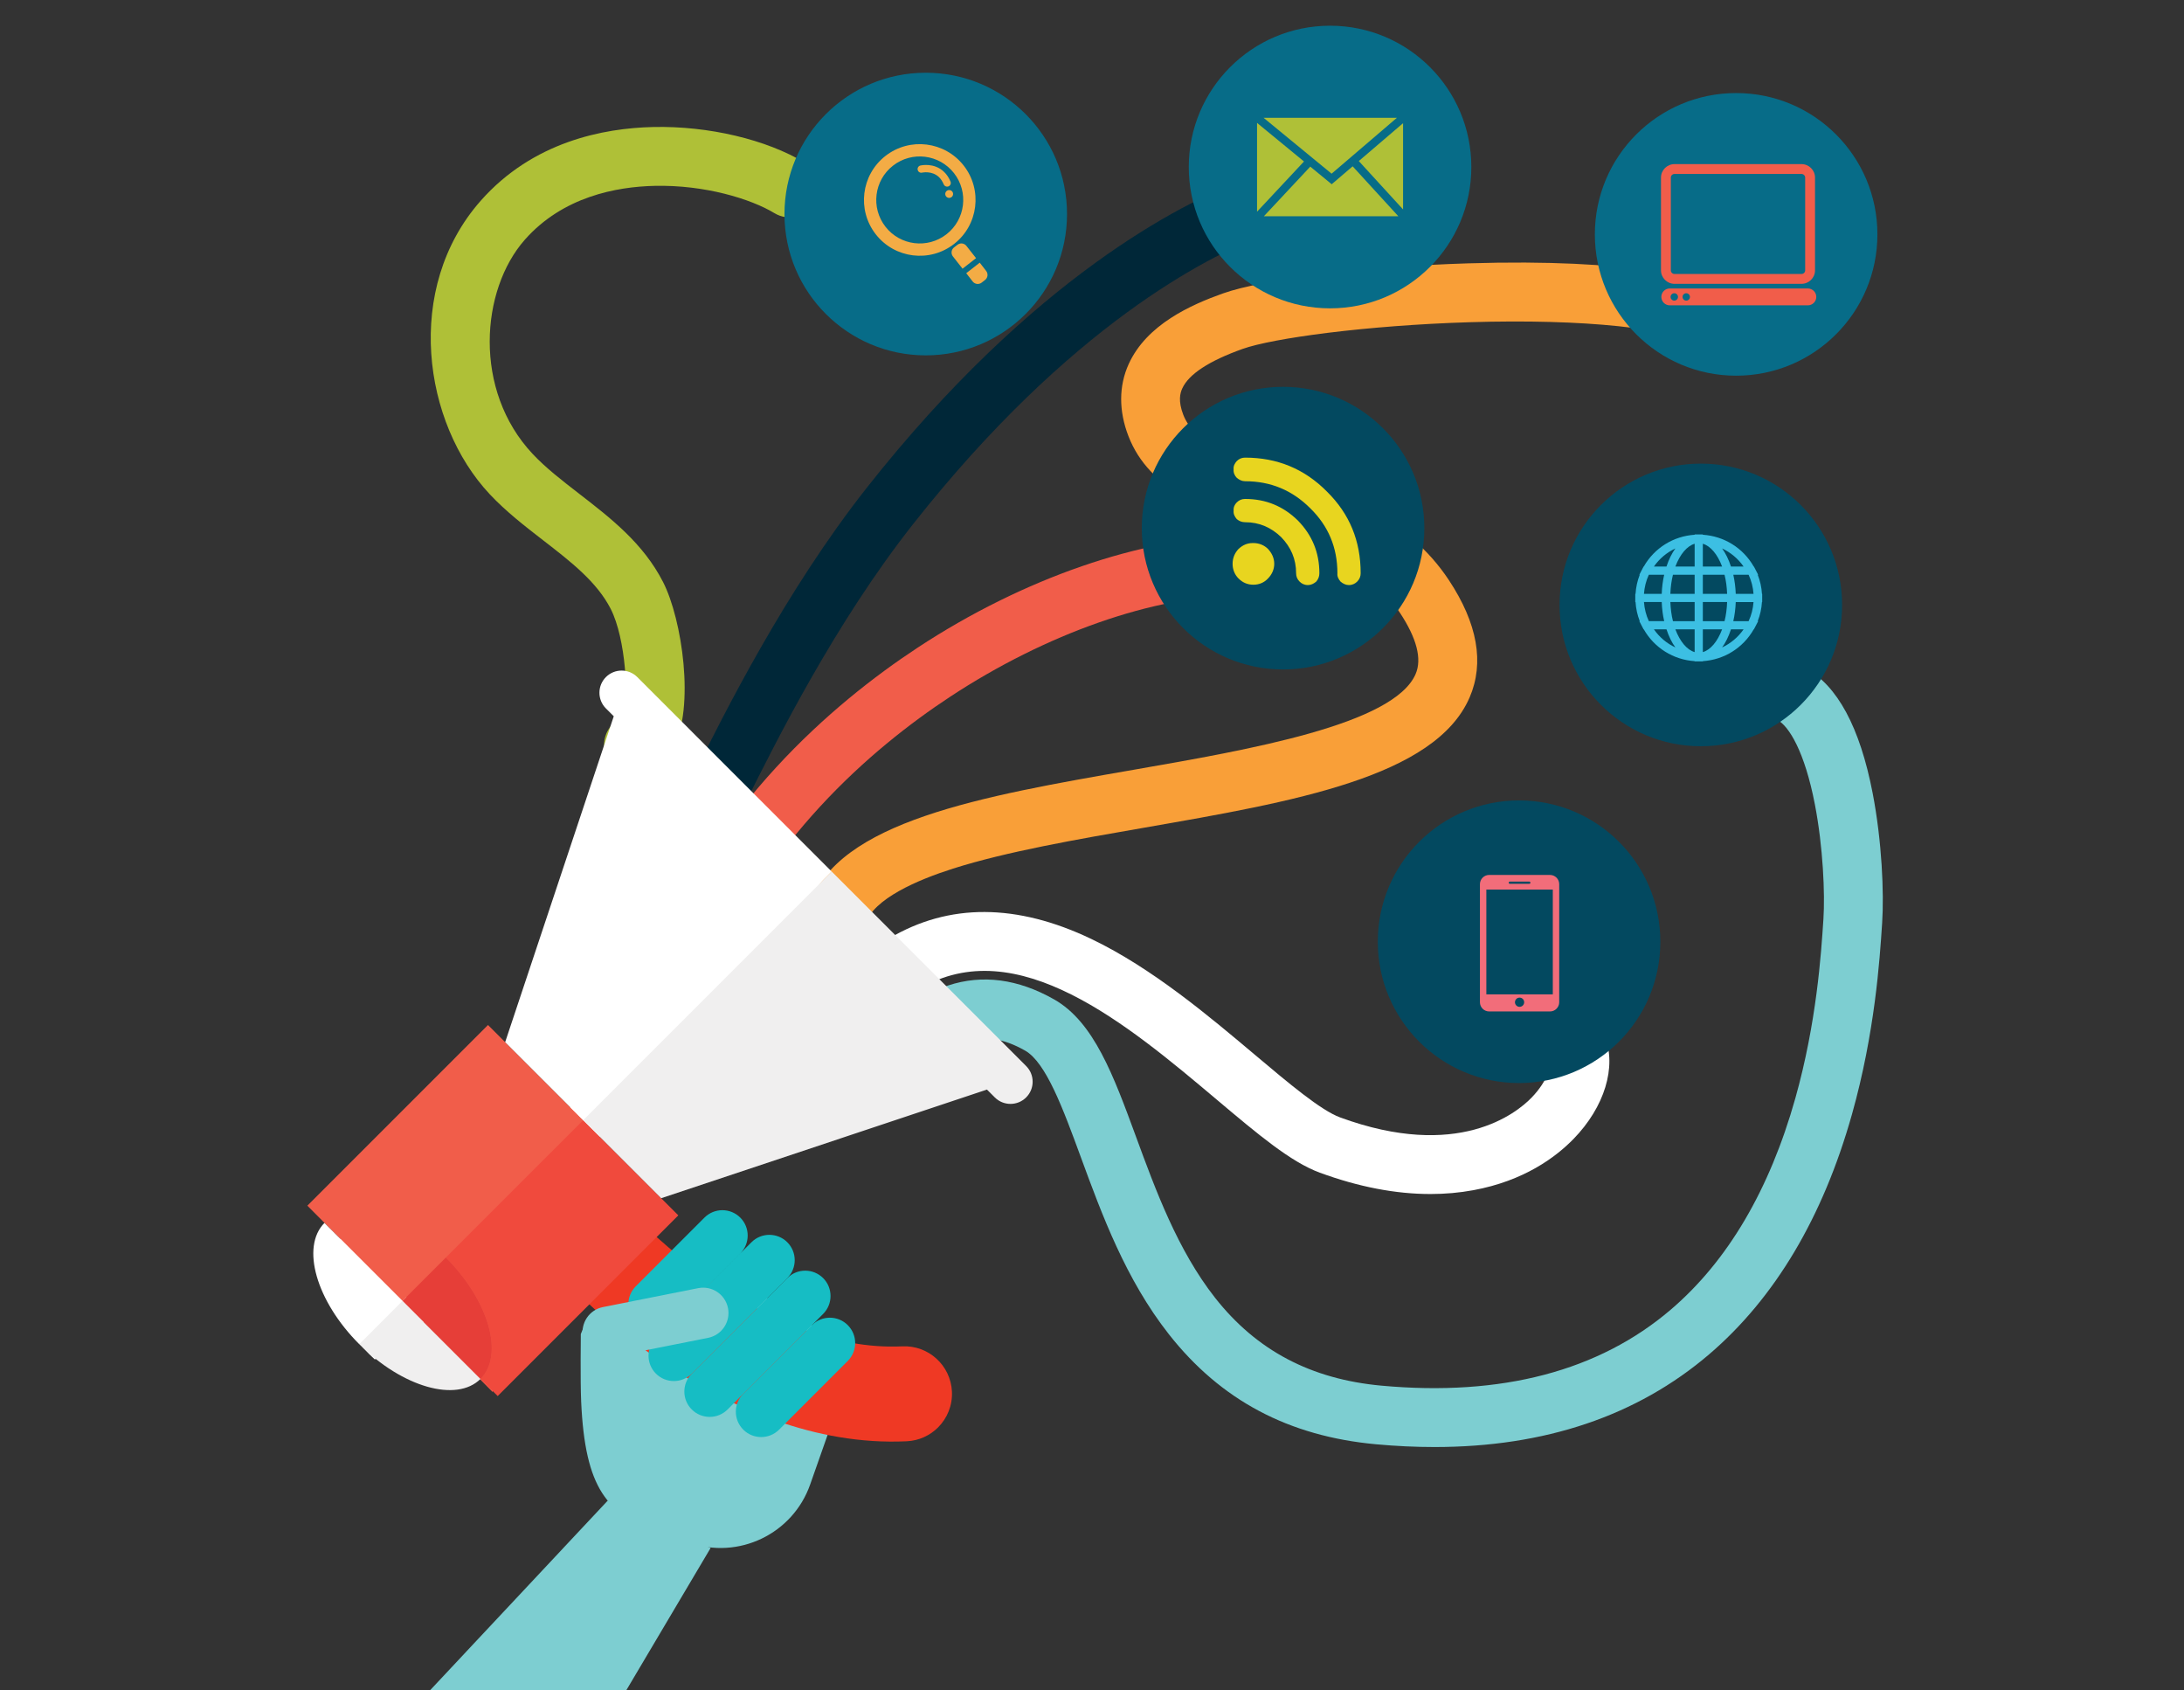 <svg xmlns="http://www.w3.org/2000/svg" xmlns:xlink="http://www.w3.org/1999/xlink" width="486" height="376" viewBox="0 0 486 376"><rect x="0" y="0" width="486" height="376" fill="#333333" stroke="none"/><defs><path id="a" d="M0 2h486v374H0z"/></defs><clipPath id="b"><use xlink:href="#a" overflow="visible"/></clipPath><g clip-path="url(#b)"><path fill="#FFF" d="M180.804 190.1l7.724 7.388L133.45 252.9l-6.716-6.38"/><path fill="#F15D4A" d="M126.734 246.52l6.717 6.38-30.896 30.226 12.426 12.76-5.373 13.77-40.972-41.307 17.128-13.435 15.448 15.113"/><path fill="#FFF" d="M76.36 274.058s-7.39 15.357 7.052 28.377l11.753-9.014L76.36 274.06z"/><g><defs><path id="c" d="M42.188-25.758h403v403h-403z"/></defs><clipPath id="d"><use xlink:href="#c" overflow="visible"/></clipPath><g clip-path="url(#d)"><path fill="#7DCED1" d="M319.21 321.916c-4.21 0-8.54-.203-12.984-.61-19.47-1.784-34.557-9.79-46.12-24.48-9.608-12.21-14.905-26.632-19.577-39.353-3.984-10.85-7.747-21.095-12.42-23.752-4.75-2.694-9.01-3.364-13.024-2.046-8.757 2.88-13.98 14.142-14.03 14.255-1.472 3.303-5.343 4.79-8.647 3.317-3.305-1.47-4.79-5.34-3.32-8.646.302-.677 7.555-16.648 21.904-21.368 7.617-2.503 15.55-1.46 23.583 3.103 8.846 5.024 13.202 16.887 18.246 30.622 4.336 11.808 9.25 25.19 17.576 35.77 9.217 11.71 21.325 18.1 37.02 19.536 26.72 2.447 48.386-3.246 64.395-16.927 12.635-10.79 21.95-26.604 27.695-46.995 4.74-16.83 5.75-32.208 6.234-39.598l.02-.288c.367-5.628-.07-16.016-1.905-25.52-2.274-11.772-5.785-17.406-8.314-18.754-3.19-1.7-4.4-5.667-2.698-8.86 1.7-3.19 5.666-4.4 8.858-2.698 7.13 3.8 12.183 13.164 15.015 27.828 2.066 10.703 2.55 22.208 2.112 28.864l-.02.285c-.513 7.836-1.583 24.142-6.695 42.29-6.457 22.933-17.155 40.9-31.792 53.408-16.05 13.706-36.563 20.617-61.114 20.618z"/></g><defs><path id="e" d="M42.188-25.758h403v403h-403z"/></defs><clipPath id="f"><use xlink:href="#e" overflow="visible"/></clipPath><g clip-path="url(#f)"><path fill="#FFF" d="M318.3 265.63c-7.75 0-15.987-1.586-24.6-4.745-6.45-2.364-13.726-8.492-22.94-16.255-19.827-16.703-44.506-37.487-66.145-24.64-3.11 1.846-7.127.82-8.974-2.288-1.845-3.11-.82-7.13 2.29-8.976 13.208-7.84 28.338-7.777 44.967.185 13.417 6.424 26.105 17.114 36.303 25.703 7.573 6.38 14.725 12.403 19.01 13.974 26.2 9.606 39.2-.904 42.562-4.355 3.852-3.953 4.613-7.707 4.165-8.84-1.334-3.362.31-7.168 3.674-8.5 3.363-1.334 7.168.31 8.502 3.673 2.682 6.766-.05 15.718-6.958 22.807-3.957 4.063-11.04 9.34-22.296 11.405-3.094.57-6.284.853-9.558.853z"/></g><defs><path id="g" d="M42.188-25.758h403v403h-403z"/></defs><clipPath id="h"><use xlink:href="#g" overflow="visible"/></clipPath><g clip-path="url(#h)"><path fill="#F99F38" d="M186.305 210.063c-.688 0-1.388-.11-2.076-.34-3.43-1.146-5.284-4.855-4.138-8.286 6.256-18.73 38.334-24.306 72.298-30.208 25.743-4.475 57.777-10.043 62.623-21.274 1.447-3.355.264-7.955-3.515-13.67-6.86-10.37-18.964-14.53-30.666-18.553-12.306-4.23-25.025-8.602-29.71-20.673-2.196-5.653-2.174-11.22.06-16.104 4.023-8.794 13.882-13.158 20.95-15.675 8.936-3.183 31.885-5.998 54.564-6.692 36.284-1.11 52.504 3.238 59.725 7.082 3.193 1.7 4.404 5.665 2.704 8.858-1.7 3.192-5.665 4.403-8.857 2.703-7.985-4.25-27.86-6.323-53.17-5.55-23.213.71-43.942 3.577-50.572 5.938-7.462 2.66-11.982 5.616-13.435 8.788-.476 1.043-.973 2.792.24 5.914 2.486 6.4 11.417 9.47 21.757 13.026 13.132 4.514 28.018 9.63 37.332 23.714 6.372 9.634 7.926 18.41 4.617 26.082-7.65 17.734-39.104 23.2-72.406 28.99-15.084 2.62-30.68 5.332-42.54 9.1-7.884 2.508-17.683 6.686-19.576 12.352-.913 2.745-3.47 4.48-6.21 4.48z"/></g><defs><path id="i" d="M42.188-25.758h403v403h-403z"/></defs><clipPath id="j"><use xlink:href="#i" overflow="visible"/></clipPath><g clip-path="url(#j)"><path fill="#AFC037" d="M140.96 172.282c-3.286 0-6.12-2.47-6.498-5.813-.34-3.003 1.408-5.76 4.09-6.824 1.486-3.927.72-17.59-2.657-24.194-3.075-6.012-8.883-10.503-15.032-15.256-4.06-3.14-8.257-6.384-11.893-10.26-14.83-15.807-19.174-45.806-2.007-65.265 11.584-13.13 27.304-16.175 38.452-16.416 12.25-.266 25.163 2.785 33.705 7.962 3.093 1.875 4.08 5.902 2.207 8.994-1.875 3.094-5.902 4.082-8.995 2.207-5.27-3.194-15.555-6.318-26.633-6.07-8.53.186-20.47 2.416-28.916 11.988-9.846 11.16-11.554 33.47 1.738 47.64 2.92 3.114 6.53 5.904 10.35 8.86 7.018 5.424 14.274 11.033 18.683 19.65 4.238 8.288 7.124 27.867 2.27 36.903-2.452 4.57-6.14 5.628-8.12 5.85-.25.03-.498.044-.744.044z"/></g><defs><path id="k" d="M42.188-25.758h403v403h-403z"/></defs><clipPath id="l"><use xlink:href="#k" overflow="visible"/></clipPath><g clip-path="url(#l)"><path fill="#002738" d="M158.125 186.006c-.99 0-1.995-.225-2.94-.7-3.23-1.628-4.53-5.566-2.903-8.795.55-1.095 1.154-2.302 1.808-3.613 7.213-14.456 20.64-41.366 38.81-64.41 37-46.923 70.33-63.284 82.942-68.14 3.376-1.297 7.164.385 8.463 3.76 1.3 3.375-.382 7.165-3.757 8.464-11.605 4.468-42.372 19.65-77.363 64.028-17.336 21.986-30.372 48.112-37.375 62.147-.662 1.326-1.27 2.55-1.83 3.658-1.15 2.284-3.46 3.603-5.855 3.603z"/></g><g><defs><path id="m" d="M42.188-25.758h403v403h-403z"/></defs><clipPath id="n"><use xlink:href="#m" overflow="visible"/></clipPath><g clip-path="url(#n)"><path fill="#F15D4A" d="M151.042 223.16c-.82 0-1.653-.155-2.46-.482-3.352-1.36-4.966-5.18-3.606-8.53 14.222-35.06 40.05-57.45 59.214-70.06 23.455-15.433 50.188-24.666 71.517-24.698h.01c3.612 0 6.543 2.926 6.55 6.54.004 3.616-2.923 6.552-6.54 6.557-18.877.03-42.928 8.457-64.336 22.543-17.61 11.588-41.32 32.105-54.276 64.04-1.034 2.546-3.486 4.09-6.072 4.09z"/></g></g><g><defs><path id="o" d="M42.188-25.758h403v403h-403z"/></defs><clipPath id="p"><use xlink:href="#o" overflow="visible"/></clipPath><g clip-path="url(#p)"><path fill="#7DCED1" d="M172.263 289.33c11.015 3.87 16.805 15.938 12.934 26.953l-4.91 13.962c-3.87 11.015-15.938 16.805-26.955 12.933l-7.09-2.493c-11.015-3.87-16.058-9.347-16.92-28.948-.2-4.547-.075-14.956-.075-14.956 3.872-11.014 24.91-13.814 35.924-9.94l7.093 2.49z"/><path fill="#FFF" d="M133.257 277.44s31.39 34.38 68.016 32.637"/><path fill="#EF3924" d="M208.745 317.554c-1.794 1.796-4.235 2.952-6.97 3.08-41.11 1.96-74.906-34.514-76.323-36.067-3.936-4.312-3.613-11.015.678-14.934 4.31-3.934 10.988-3.632 14.926.67.478.517 28.716 30.69 59.715 29.215 5.83-.277 10.783 4.226 11.06 10.055.148 3.1-1.053 5.948-3.085 7.98z"/><path fill="#16BDC4" d="M164.732 270.877c2.2 2.203 2.2 5.77 0 7.973l-15.28 15.28c-2.202 2.202-5.77 2.202-7.973 0-2.202-2.2-2.202-5.77 0-7.972l15.28-15.28c2.2-2.2 5.77-2.2 7.972 0zM188.65 294.796c2.202 2.202 2.202 5.77 0 7.973l-15.28 15.28c-2.2 2.2-5.77 2.2-7.973 0-2.202-2.2-2.202-5.772 0-7.974l15.28-15.28c2.2-2.2 5.772-2.2 7.973 0zM175.197 276.36c2.2 2.2 2.2 5.77 0 7.97l-21.26 21.26c-2.202 2.2-5.77 2.2-7.973 0-2.2-2.202-2.2-5.77 0-7.972l21.26-21.258c2.2-2.2 5.77-2.2 7.973 0z"/><path fill="#16BDC4" d="M183.168 284.33c2.2 2.203 2.2 5.772 0 7.974l-21.26 21.26c-2.2 2.2-5.77 2.2-7.972 0-2.202-2.2-2.202-5.77 0-7.972l21.26-21.26c2.202-2.202 5.772-2.202 7.972 0z"/><path fill="#7DCED1" d="M161.998 291c.606 3.053-1.377 6.02-4.43 6.627l-21.194 4.214c-3.055.607-6.022-1.376-6.63-4.43-.605-3.054 1.377-6.02 4.43-6.628l21.195-4.214c3.053-.604 6.02 1.378 6.628 4.43z"/><g><path fill="#FFF" d="M72.218 272.043c-5.32 5.32-1.863 17.402 7.723 26.99l9.635-9.635-17.357-17.355z"/><path fill="#F15D4A" d="M99.208 279.766l30.562-30.562-17.357-17.355-3.82-3.822-40.195 40.194 3.82 3.82c5.322-5.32 17.405-1.863 26.99 7.724z"/><path fill="#F15D4A" d="M99.208 279.766c-9.585-9.587-21.67-13.045-26.99-7.723l17.356 17.355 9.634-9.632z"/><path fill="#FFF" d="M185.08 193.895l-43.268-43.27c-1.927-1.924-5.05-1.923-6.977 0-1.926 1.928-1.927 5.05 0 6.98l1.744 1.743-24.168 72.5 17.357 17.355 55.31-55.308z"/><path fill="#F0EFEF" d="M106.93 306.756L89.576 289.4l-9.634 9.633c9.588 9.587 21.67 13.043 26.99 7.723z"/><path fill="#F04A3D" d="M99.208 279.766c9.587 9.586 13.043 21.67 7.722 26.99l3.82 3.82 40.196-40.194-3.82-3.82-17.357-17.357-30.562 30.56z"/><path fill="#E63E38" d="M99.208 279.766l-9.634 9.633 17.356 17.356c5.322-5.32 1.865-17.404-7.722-26.99z"/><path fill="#F0EFEF" d="M147.126 266.56l72.5-24.167 1.744 1.743c1.926 1.928 5.05 1.927 6.976 0 1.927-1.924 1.927-5.048 0-6.977l-43.267-43.267-55.31 55.31 17.356 17.358z"/></g></g></g><g><defs><path id="q" d="M42.188-25.758h403v403h-403z"/></defs><clipPath id="r"><use xlink:href="#q" overflow="visible"/></clipPath><g clip-path="url(#r)"><circle fill="#076C88" cx="206.004" cy="47.619" r="31.438"/><path fill="#F3AC45" d="M212.306 54.274c-5.407 4.218-13.208 3.253-17.426-2.154-4.218-5.407-3.25-13.21 2.154-17.427 5.407-4.218 13.21-3.252 17.427 2.154 4.218 5.406 3.253 13.21-2.154 17.427zm-.003-15.743c-3.288-4.214-9.37-4.965-13.584-1.678-4.218 3.287-4.97 9.37-1.682 13.584 3.288 4.215 9.37 4.966 13.584 1.68 4.215-3.288 4.968-9.37 1.68-13.585zm-.003 16.513l.753-.585c.62-.486 1.52-.375 2.003.247l2.143 2.724-3.007 2.345-2.14-2.726c-.487-.622-.375-1.52.247-2.007zm6.904 7.24l-.754.586c-.62.485-1.52.375-2.004-.248l-1.432-1.842 3.005-2.344 1.432 1.842c.484.622.374 1.52-.248 2.004zm-8.134-20.824c-.075.03-.15.05-.23.057-.348.035-.692-.16-.833-.5-.598-1.42-1.437-2.048-2.276-2.39-.84-.335-1.707-.328-2.182-.276-.184.02-.31.044-.347.052l-.01.002c-.437.104-.876-.164-.98-.602-.106-.437.165-.878.603-.982.027-.006.233-.055.568-.09.64-.064 1.753-.09 2.948.38 1.194.465 2.445 1.48 3.184 3.286.17.416-.027.892-.442 1.063zm-.72 1.782c-.05-.48.298-.907.777-.957.478-.05.908.298.957.778.05.48-.3.906-.778.957-.478.048-.908-.3-.957-.778z"/></g></g><g><defs><path id="s" d="M42.188-25.758h403v403h-403z"/></defs><clipPath id="t"><use xlink:href="#s" overflow="visible"/></clipPath><g clip-path="url(#t)"><circle fill="#076C88" cx="295.974" cy="37.158" r="31.438"/><path fill="#AFC037" d="M302.37 35.83l9.85-8.426V46.59l-9.85-10.76zm-22.642-8.49v19.754l10.447-11.17-10.447-8.584zm31.128-1.14h-29.68l15.14 12.438 14.54-12.437zM301 37l-4.086 3.496-.57.493-.587-.482-4.186-3.438-10.33 11.044h29.934L301 37z"/></g></g><g><defs><path id="u" d="M42.188-25.758h403v403h-403z"/></defs><clipPath id="v"><use xlink:href="#u" overflow="visible"/></clipPath><g clip-path="url(#v)"><circle fill="#076C88" cx="386.337" cy="52.139" r="31.438"/><path fill="#F15D4A" d="M402.294 64.174H371.57c-1.035 0-1.877.84-1.877 1.877 0 1.036.842 1.876 1.877 1.876h30.724c1.037 0 1.88-.84 1.88-1.875 0-1.037-.844-1.876-1.88-1.876zM372.58 66.88c-.46 0-.83-.37-.83-.825 0-.455.37-.822.83-.822.448 0 .82.367.82.822 0 .456-.372.825-.82.825zm2.658 0c-.458 0-.823-.37-.823-.825 0-.455.365-.822.823-.822.453 0 .824.367.824.822 0 .456-.37.825-.824.825zm-2.618-3.736h28.266c1.66 0 3.007-1.343 3.007-3.003V39.514c0-1.66-1.346-3.004-3.007-3.004H372.62c-1.658 0-3.004 1.343-3.006 3.003V60.14c.002 1.66 1.348 3.004 3.006 3.004zm-.813-23.63c0-.45.362-.812.813-.812h28.266c.45 0 .814.36.814.81V60.14c0 .45-.364.81-.814.81H372.62c-.45 0-.813-.36-.813-.81V39.513z"/></g></g><g><defs><path id="w" d="M42.188-25.758h403v403h-403z"/></defs><clipPath id="x"><use xlink:href="#w" overflow="visible"/></clipPath><g clip-path="url(#x)"><circle fill="#034960" cx="378.481" cy="134.578" r="31.438"/><path fill="#3CBFE3" d="M392.085 132.114c-.094-1.47-.402-2.89-.946-4.252h.103l-.694-1.332-.257-.496h-.042c-2.364-4.134-6.597-6.763-11.323-7.068v-.066h-1.82v.066c-4.73.306-8.954 2.935-11.32 7.068h-.043l-.256.496-.69 1.332h.094c-.54 1.363-.844 2.782-.938 4.252h-.06v1.82h.06c.095 1.463.4 2.89.938 4.252h-.095l.69 1.332.257.49h.042c2.367 4.14 6.592 6.77 11.322 7.076v.058h1.82v-.058c4.726-.307 8.958-2.936 11.323-7.077h.043l.256-.49.693-1.33h-.104c.543-1.363.852-2.79.945-4.253h.05v-1.82h-.05zm-19.268-10.105c-.793 1.09-1.462 2.46-1.98 4.023h-2.796c1.24-1.768 2.87-3.123 4.777-4.024zm-5.905 5.85h3.416c-.313 1.363-.494 2.783-.548 4.253h-3.954c.112-1.477.46-2.905 1.086-4.252zm0 10.327c-.625-1.354-.975-2.78-1.086-4.252h3.954c.054 1.463.235 2.89.548 4.252h-3.416zm1.13 1.82h2.797c.516 1.572 1.185 2.934 1.978 4.026-1.91-.893-3.54-2.256-4.776-4.026zm9.064 5.07c-1.71-.503-3.253-2.33-4.29-5.068h4.29v5.066zm0-6.89h-4.83c-.34-1.354-.513-2.78-.578-4.252h5.408v4.252zm0-6.073h-5.408c.065-1.47.24-2.907.58-4.252h4.828v4.252zm0-6.08h-4.29c1.037-2.73 2.58-4.566 4.29-5.067v5.066zm10.887 0h-2.804c-.518-1.564-1.18-2.935-1.975-4.025 1.902.9 3.54 2.255 4.778 4.023zm-9.067-5.067c1.707.5 3.257 2.335 4.29 5.066h-4.29v-5.066zm0 6.894h4.83c.34 1.347.518 2.783.575 4.253h-5.404v-4.252zm0 6.074h5.405c-.057 1.47-.233 2.9-.575 4.252h-4.83v-4.252zm0 11.142v-5.067h4.29c-1.033 2.736-2.583 4.563-4.29 5.066zm4.29-1.042c.794-1.092 1.457-2.454 1.974-4.026h2.804c-1.24 1.77-2.877 3.132-4.778 4.026zm5.896-5.847h-3.406c.313-1.362.488-2.79.546-4.252h3.955c-.108 1.47-.462 2.9-1.095 4.252zm-2.86-6.073c-.058-1.47-.233-2.89-.546-4.252h3.406c.634 1.346.986 2.774 1.095 4.252h-3.955z"/></g></g><g><defs><path id="y" d="M42.188-25.758h403v403h-403z"/></defs><clipPath id="z"><use xlink:href="#y" overflow="visible"/></clipPath><g clip-path="url(#z)"><circle fill="#034960" cx="285.516" cy="117.494" r="31.439"/></g><g><defs><path id="A" d="M42.188-25.758h403v403h-403z"/></defs><clipPath id="B"><use xlink:href="#A" overflow="visible"/></clipPath><path clip-path="url(#B)" fill="#E8D51F" d="M295.297 109.377c-5.023-5.097-11.123-7.57-18.228-7.57-.697 0-1.317.233-1.858.772-.462.54-.773 1.082-.696 1.854-.077.696.234 1.392.696 1.856.54.462 1.16.77 1.857.77 5.71 0 10.502 2.01 14.517 6.026 4.017 3.94 6.027 8.728 6.027 14.444-.076.695.23 1.313.693 1.854.542.465 1.158.774 1.854.774.774 0 1.392-.308 1.857-.774.54-.54.77-1.16.77-1.854.003-7.183-2.47-13.21-7.49-18.153zM277.07 111c-.697 0-1.317.232-1.856.772-.464.464-.775 1.082-.697 1.855-.078.693.233 1.312.697 1.854.54.463 1.16.695 1.855.695 3.164 0 5.79 1.16 8.032 3.32 2.162 2.24 3.32 4.87 3.32 8.035 0 .695.232 1.313.772 1.854.462.465 1.078.774 1.853.774.695 0 1.314-.308 1.855-.774.464-.54.695-1.16.695-1.854 0-4.634-1.622-8.497-4.79-11.742-3.244-3.166-7.106-4.788-11.738-4.788zm1.85 9.81h-.153c-1.234 0-2.24.463-3.165 1.313-.85.926-1.316 2.01-1.316 3.324 0 1.235.466 2.393 1.316 3.242.924.926 2.007 1.392 3.317 1.392 1.238 0 2.396-.465 3.245-1.393.85-.85 1.39-2.008 1.39-3.243 0-1.314-.54-2.397-1.39-3.324-.85-.85-2.007-1.312-3.246-1.312z"/></g></g><g><defs><path id="C" d="M42.188-25.758h403v403h-403z"/></defs><clipPath id="D"><use xlink:href="#C" overflow="visible"/></clipPath><g clip-path="url(#D)"><circle fill="#034960" cx="338.036" cy="209.504" r="31.438"/></g></g><g><defs><path id="E" d="M42.188-25.758h403v403h-403z"/></defs><clipPath id="F"><use xlink:href="#E" overflow="visible"/></clipPath><path clip-path="url(#F)" fill="#7DCED1" d="M135.233 333.84l-55.586 59.325h49.562l28.92-48.786"/></g><g><path fill="#F26D7A" d="M344.918 194.645h-13.542c-1.127 0-2.05.924-2.05 2.05v26.27c0 1.126.923 2.05 2.05 2.05h13.542c1.126 0 2.05-.924 2.05-2.05v-26.27c0-1.127-.924-2.05-2.05-2.05zm-8.938 1.478h4.33c.14 0 .25.11.25.25 0 .136-.11.245-.25.245h-4.33c-.14 0-.25-.11-.25-.245 0-.14.112-.25.25-.25zm2.167 27.866c-.568 0-1.027-.46-1.027-1.027 0-.568.46-1.025 1.027-1.025s1.025.457 1.025 1.025c0 .567-.457 1.026-1.025 1.026zm7.393-2.773h-14.787V197.9h14.787v23.317z"/></g></g></g></svg>